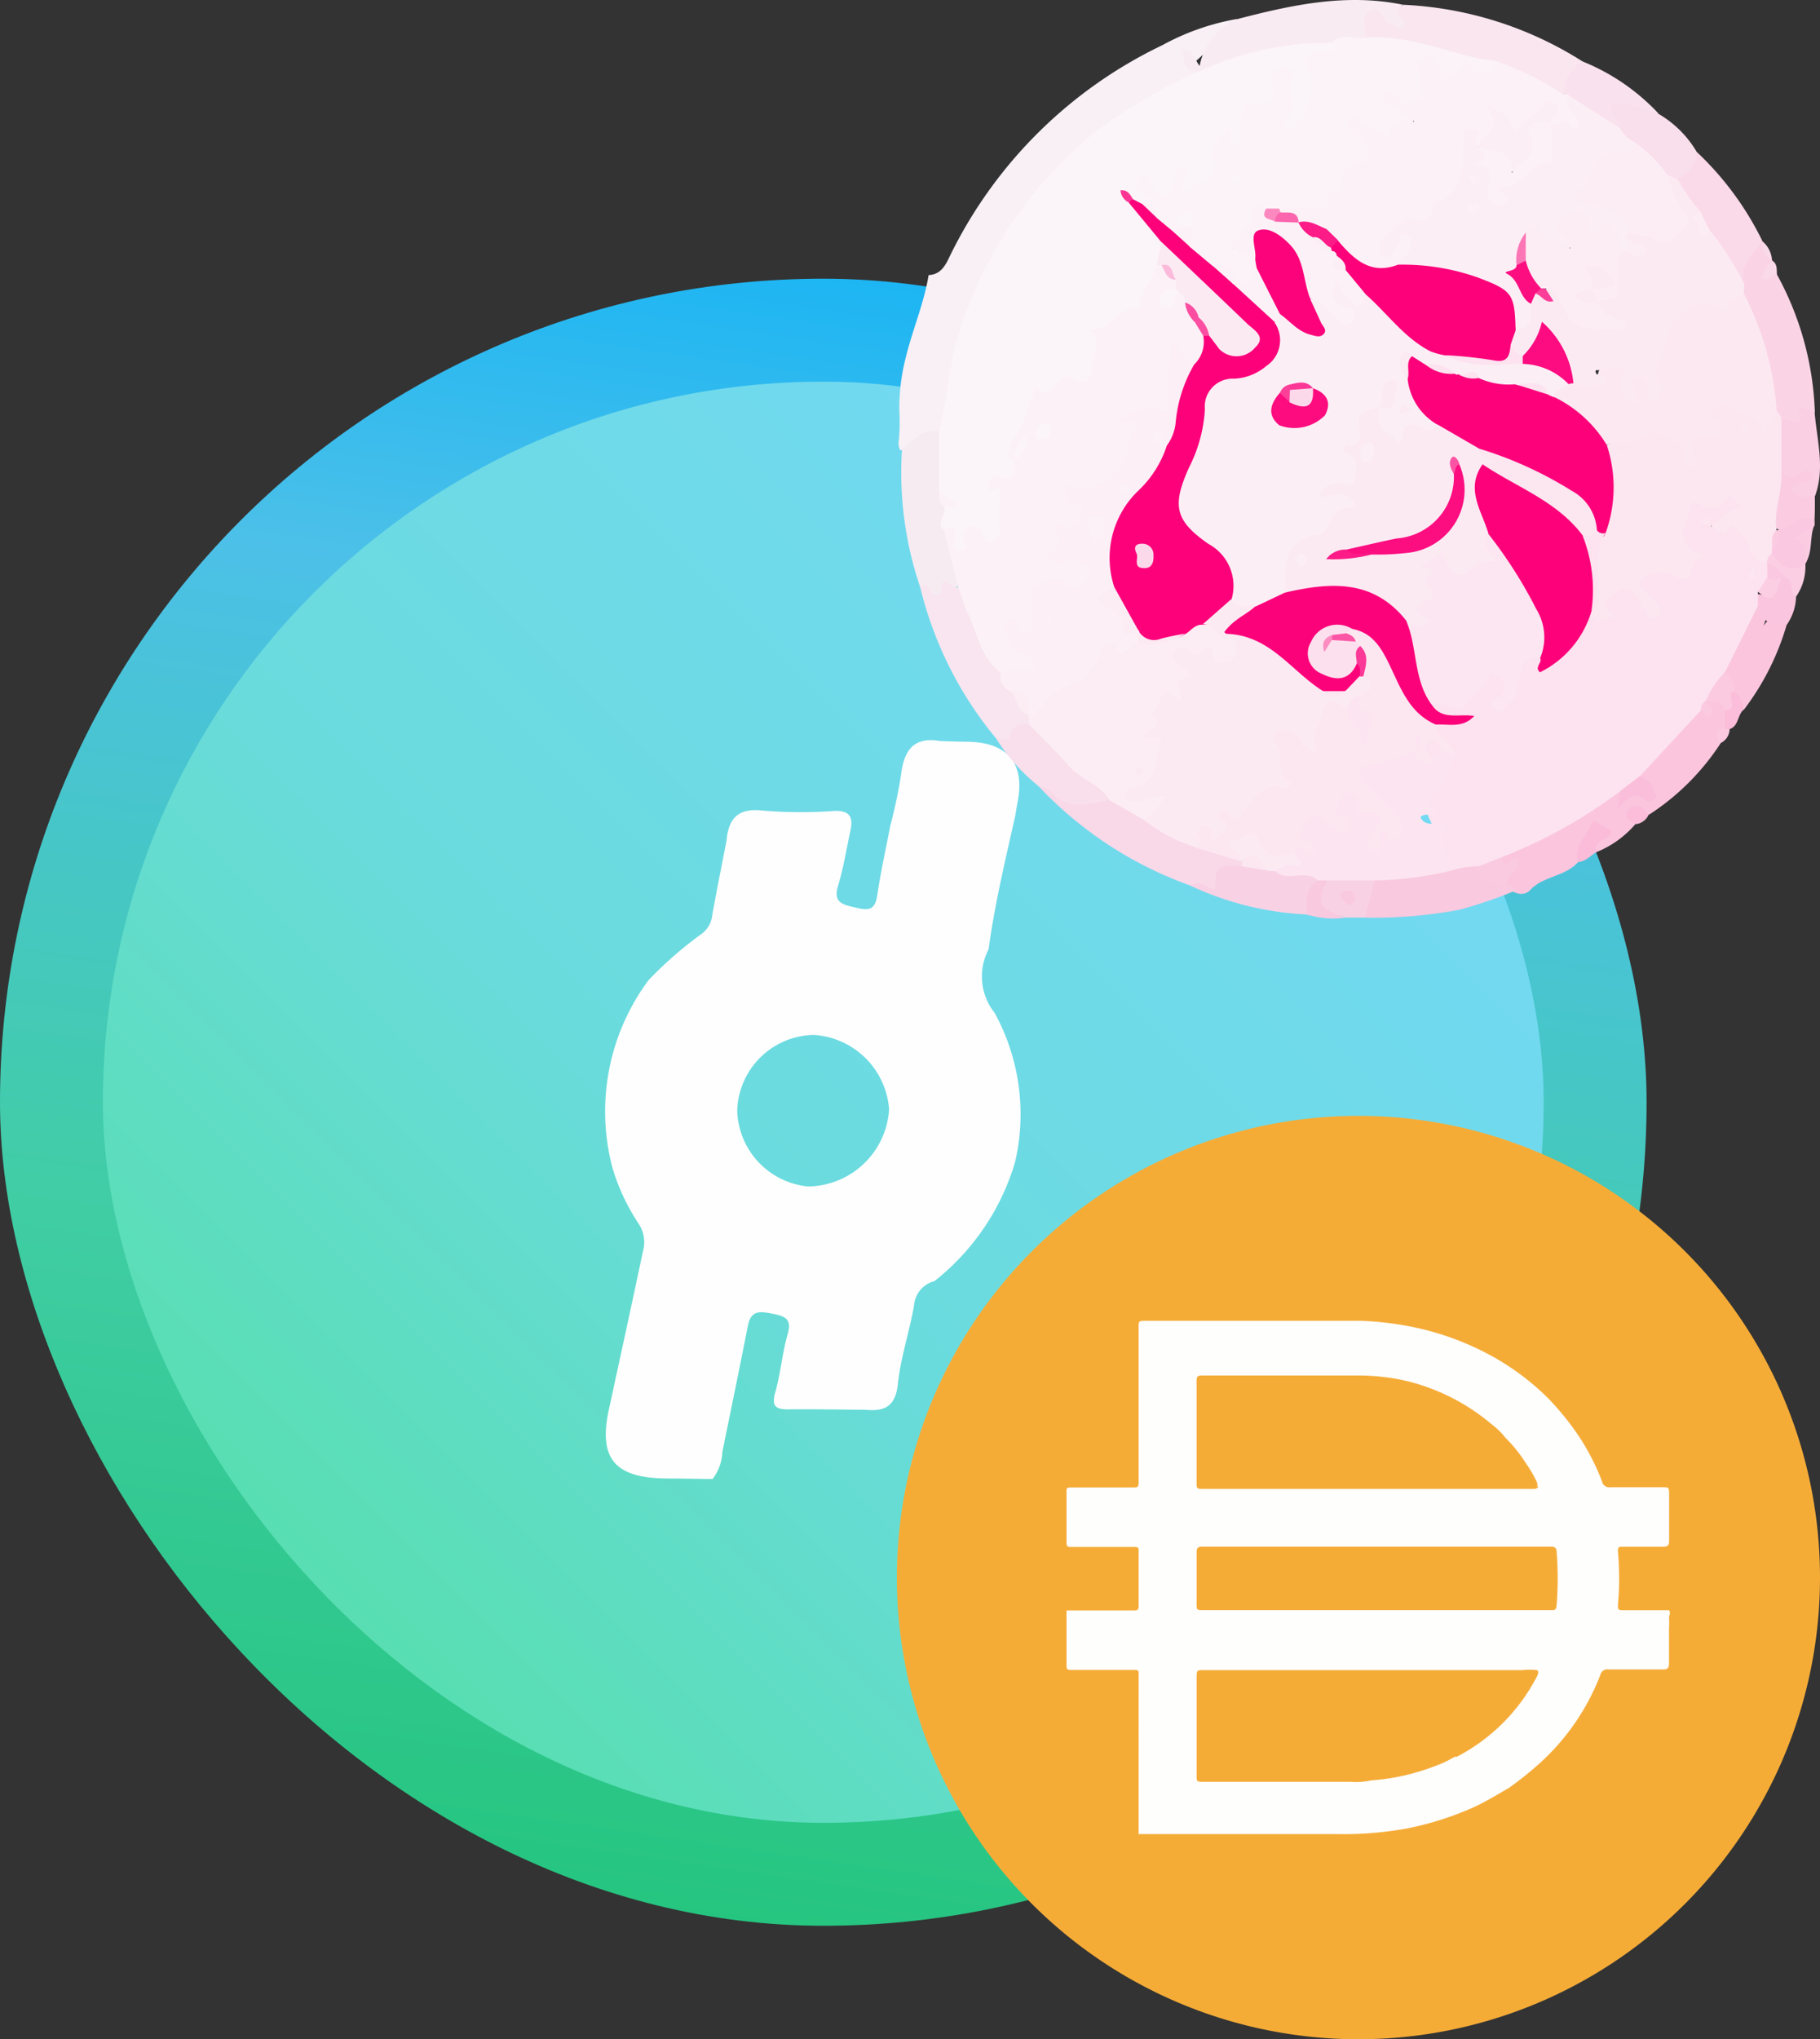 <svg xmlns="http://www.w3.org/2000/svg" xmlns:xlink="http://www.w3.org/1999/xlink" width="88.426" height="99.05" viewBox="0 0 88.426 99.05">
  <rect x="0" y="0" width="88.426" height="99.05" fill="#333333" stroke="none"/>
  <defs>
    <linearGradient id="linear-gradient" x1="0.603" y1="-0.118" x2="0.422" y2="1.122" gradientUnits="objectBoundingBox">
      <stop offset="0" stop-color="#00affa"/>
      <stop offset="0.271" stop-color="#4cc0e8"/>
      <stop offset="0.596" stop-color="#41cda5"/>
      <stop offset="1" stop-color="#1cc273"/>
    </linearGradient>
    <linearGradient id="linear-gradient-2" x1="1" x2="0" y2="1" gradientUnits="objectBoundingBox">
      <stop offset="0" stop-color="#78d8ff"/>
      <stop offset="0" stop-color="#77d8fd"/>
      <stop offset="0.552" stop-color="#6adbdd"/>
      <stop offset="1" stop-color="#4ee09a"/>
    </linearGradient>
  </defs>
  <g id="Group_153" data-name="Group 153" transform="translate(-6008 -1029.463)">
    <g id="Group_8" data-name="Group 8" transform="translate(4501 353.723)">
      <g id="Group_5" data-name="Group 5" transform="translate(1507 689.652)">
        <rect id="Rectangle_2" data-name="Rectangle 2" width="80" height="80" rx="40" transform="translate(0 -0.375)" fill="url(#linear-gradient)"/>
        <rect id="Rectangle_1" data-name="Rectangle 1" width="70" height="70" rx="35" transform="translate(5 4.625)" fill="url(#linear-gradient-2)"/>
        <path id="Path_27" data-name="Path 27" d="M278.225,336.432c-.479,2.151-1,4.294-1.293,6.482a2.842,2.842,0,0,0,.294,3.094,10.247,10.247,0,0,1,.983,7.273,11.5,11.5,0,0,1-3.912,5.756,1.315,1.315,0,0,0-.987,1.181c-.229,1.281-.652,2.535-.789,3.822-.114,1.068-.627,1.33-1.544,1.246-1.243-.01-2.486-.037-3.728-.022-.608.007-.891-.1-.685-.822.261-.92.337-1.893.6-2.813.2-.7-.04-.872-.676-1-.62-.122-1.1-.228-1.255.582-.4,2.041-.821,4.077-1.236,6.114a2.321,2.321,0,0,1-.479,1.324c-.72-.009-1.441-.024-2.161-.027-2.645-.006-3.435-.99-2.834-3.538.539-2.493,1.084-4.985,1.611-7.482a1.624,1.624,0,0,0-.219-1.373,10.177,10.177,0,0,1-1.263-2.71,10.7,10.7,0,0,1,1.755-9.1,18.917,18.917,0,0,1,2.5-2.193,1.314,1.314,0,0,0,.6-.979c.214-1.208.46-2.411.693-3.617.1-1.087.568-1.59,1.769-1.449a22.6,22.6,0,0,0,3.473.016c.743-.028.915.306.777.944-.193.9-.334,1.808-.6,2.683-.249.818.2.915.8,1.057s.984.207,1.1-.575c.167-1.139.421-2.266.638-3.4a24.218,24.218,0,0,0,.514-2.415c.135-1.181.567-1.921,1.909-1.688.439.012.878.03,1.317.035,1.987.024,2.831,1.066,2.428,3C278.29,336.042,278.26,336.238,278.225,336.432Zm-13.508,14.319a3.81,3.81,0,0,0,3.439,3.686,3.993,3.993,0,0,0,3.941-3.751,3.914,3.914,0,0,0-3.665-3.61A3.791,3.791,0,0,0,264.717,350.751Z" transform="translate(-228.899 -310.721)" fill="#fefefe"/>
      </g>
    </g>
    <g id="Group_152" data-name="Group 152" transform="translate(6051.658 1029.463)">
      <path id="Path_725" data-name="Path 725" d="M349.789,226.941c.671-.025.877-.613,1.094-1.049a22.075,22.075,0,0,1,10.262-10.117,11.741,11.741,0,0,1,3.639-1.275,18.587,18.587,0,0,1-2.189,2.2c-.126.11.34.169.4.389a8.316,8.316,0,0,1-2.588,1.582,19.791,19.791,0,0,0-9.612,14.842,2.045,2.045,0,0,1-.322.972c-.693.307-1.226.975-2.066.957a.788.788,0,0,1-.08-.334,9.48,9.48,0,0,0,.04-1.588,9.81,9.81,0,0,1,.307-2.554C349,229.609,349.566,228.321,349.789,226.941Z" transform="translate(-348.33 -213.58)" fill="#f8f0f5"/>
      <path id="Path_726" data-name="Path 726" d="M450.355,328.01a4.888,4.888,0,0,1-1.873,1.349c-.717-.5.291-.641.205-1.058-.791.239-.674,1.1-1.113,1.548-.613.705-1.665.671-2.309,1.337a.586.586,0,0,1-.613.187,1.128,1.128,0,0,1-.573-.337,4.982,4.982,0,0,0-.239-1.514c1.935-1.03,3.8-2.183,5.736-3.21.389.524.9-.159,1.3.233.08-.46-.307-.583-.383-.865.613-1.41,1.882-2.235,2.888-3.3.307.034.374-.169.389-.423a.726.726,0,0,1,.282-.144.717.717,0,0,1,.9.613,1.358,1.358,0,0,1-.086.825,3.747,3.747,0,0,0-.38.846,11.806,11.806,0,0,1-3.452,3.443C450.683,327.528,450.248,327.393,450.355,328.01Z" transform="translate(-414.558 -287.978)" fill="#fbc5de"/>
      <path id="Path_727" data-name="Path 727" d="M423.544,212.194a17.742,17.742,0,0,1,8.738,2.759,7.8,7.8,0,0,1-.99,1.689c-1.193-.307-2.146-1.2-3.372-1.377a61.688,61.688,0,0,0-6.052-1.275c-.408-.208-.417-.592-.4-.972a.8.8,0,0,1,.506-.8c.448-.175.589.147.77.438a.672.672,0,0,0,.307.273C422.391,212.166,423.36,212.423,423.544,212.194Z" transform="translate(-399.041 -211.963)" fill="#f9e6ef"/>
      <path id="Path_728" data-name="Path 728" d="M403.911,211.729c-.414.307-.4.291-.113.613.092.1.2.282.166.38-.089.254-.307.123-.457.052-.067-.028-.12-.123-.184-.126-.469-.025-.408-.944-.972-.653s-.193.892-.279,1.349c-.454.46-1.1.224-1.616.451a19.171,19.171,0,0,0-5.212,1.009,1.683,1.683,0,0,1-1.208.15c-.828.067-.7-.549-.886-1.018.613-.092.579.389.886.763a3.1,3.1,0,0,1,1.84-2.275C398.506,211.739,401.161,211.162,403.911,211.729Z" transform="translate(-379.409 -211.499)" fill="#f9ebf2"/>
      <path id="Path_729" data-name="Path 729" d="M483.261,251.38a14.909,14.909,0,0,1,1.84,6.678c-.533.245-.941.92-1.677.5a1.429,1.429,0,0,1-.346-.552,24.742,24.742,0,0,0-1.585-5.607,2.619,2.619,0,0,1-.1-.484,1.815,1.815,0,0,1,1.183-2.131h0a3.121,3.121,0,0,0,.46.92h0a.257.257,0,0,1,0,.307C482.54,251.494,483.1,251.295,483.261,251.38Z" transform="translate(-440.583 -238.044)" fill="#fad3e5"/>
      <path id="Path_730" data-name="Path 730" d="M475.695,239.876c-.5.613-1.094,1.165-.92,2.069-.727-.028-.644-.739-.938-1.128s-.546-.822-.812-1.226c-.212-.307-.307-.656-.54-.941a3.29,3.29,0,0,1-1.015-1.738,8.124,8.124,0,0,1,1.009-1.4A14.914,14.914,0,0,1,475.695,239.876Z" transform="translate(-433.716 -228.148)" fill="#fad9e8"/>
      <path id="Path_731" data-name="Path 731" d="M464.817,229.634c.058.705-.414,1.061-.92,1.389-.227.132-.4,0-.573-.12a15.554,15.554,0,0,0-1.717-1.551,2.248,2.248,0,0,1-.76-.889c-.092-.4-.72-.76-.258-1.193.389-.362.92-.205,1.4,0a5.354,5.354,0,0,1,.99.546A5.189,5.189,0,0,1,464.817,229.634Z" transform="translate(-426.055 -222.285)" fill="#f9deeb"/>
      <path id="Path_732" data-name="Path 732" d="M481.953,308.162a12.628,12.628,0,0,1-2.091,4.133,2.146,2.146,0,0,1-.613-.892c-.135-.349-.414-.635-.438-1.03a7.858,7.858,0,0,1,1.714-3.253c.595.291.595.291.307,1.082C481.183,307.653,481.566,307.819,481.953,308.162Z" transform="translate(-438.807 -277.804)" fill="#fbc5de"/>
      <path id="Path_733" data-name="Path 733" d="M458.351,223.776c-.776-.107-1.475-.662-2.333-.392-.037.451.57.613.491,1.085-1.147.1-1.7-.941-2.578-1.349a.814.814,0,0,1-.181-.261,1.8,1.8,0,0,1,.92-1.61A10.339,10.339,0,0,1,458.351,223.776Z" transform="translate(-421.429 -218.261)" fill="#f9e1ed"/>
      <path id="Path_734" data-name="Path 734" d="M487.463,276.641c.162-.307,1.2.579.828-.629-.08-.258.491.169.779.169.107,1.38.533,2.759,0,4.142a.647.647,0,0,1-.4.2c-.4.021-.825-.061-.957-.451-.15-.448.408-.432.6-.662-.561.251-.92.034-1.107-.521C487.153,278.122,486.929,277.34,487.463,276.641Z" transform="translate(-444.564 -256.176)" fill="#facfe3"/>
      <path id="Path_735" data-name="Path 735" d="M487.081,286.136a2.761,2.761,0,0,1,.307.141c.441.267.963-.751,1.208-.052.129.362-.828.245-1.095.717.307.411.77.328,1.2.346,0,.38,0,.763-.021,1.144-.668.12-1.254,1.027-2.023.215A3.2,3.2,0,0,1,487.081,286.136Z" transform="translate(-444.18 -263.141)" fill="#facbe1"/>
      <path id="Path_736" data-name="Path 736" d="M486.691,294.223c.647,0,1.079-.852,1.839-.463V294c-.73.475-.1,1.272-.438,1.84h0c-.782.739-.868.724-1.723-.307a.884.884,0,0,1-.034-.307c.074-.307.187-.582.279-.874Z" transform="translate(-444.023 -268.469)" fill="#fac8e0"/>
      <path id="Path_737" data-name="Path 737" d="M485.523,304.952c-.7.037-1.242-.159-1.4-.92a.518.518,0,0,1-.1-.613c.745.261.794-.5,1.162-.791a.7.7,0,0,1,.273-.138c.9.018.307.751.524,1.095A2.508,2.508,0,0,1,485.523,304.952Z" transform="translate(-442.377 -274.593)" fill="#fac5de"/>
      <path id="Path_738" data-name="Path 738" d="M455.916,343.487c-.208-.837.518-1.328.714-2.027l.9.481c.049.546-.938.38-.705,1.055C456.529,343.159,456.305,343.465,455.916,343.487Z" transform="translate(-422.905 -301.615)" fill="#fabcd9"/>
      <path id="Path_739" data-name="Path 739" d="M487.115,301.294c-.38-.2-.061-.754-.472-.935-.307-.153-.684-.208-.9-.524a.7.7,0,0,1-.141-.273c.018-.218.037-.429.349-.356.429.54.877,1.006,1.619.466A2.551,2.551,0,0,1,487.115,301.294Z" transform="translate(-443.515 -272.306)" fill="#fbcee3"/>
      <path id="Path_740" data-name="Path 740" d="M479.717,321a1.242,1.242,0,0,1,.457.9c-.307.261-.227.788-.678.941a.144.144,0,0,1-.236,0v-.92C479.717,321.766,478.969,321,479.717,321Z" transform="translate(-439.118 -287.428)" fill="#fbbdd9"/>
      <path id="Path_741" data-name="Path 741" d="M464.091,340.043c-.307-.181-.662-.4-.267-.748s.665,0,.92.27a.776.776,0,0,1-.653.478Z" transform="translate(-428.293 -300.011)" fill="#fbbdda"/>
      <path id="Path_742" data-name="Path 742" d="M490.544,296.6c0-.494.15-1.061-.644-1.19l1.082-.65C490.74,295.349,490.93,296.06,490.544,296.6Z" transform="translate(-446.496 -269.233)" fill="#facbe1"/>
      <path id="Path_743" data-name="Path 743" d="M485.907,253.461c-.233.08-.426.307-.717.193a1.38,1.38,0,0,1,.478-.874C485.932,252.933,485.889,253.2,485.907,253.461Z" transform="translate(-443.23 -240.124)" fill="#fad9e8"/>
      <path id="Path_744" data-name="Path 744" d="M478.376,327h.236a.77.77,0,0,1-.463.693C478.024,327.4,477.763,327.061,478.376,327Z" transform="translate(-438.235 -291.589)" fill="#fbcae1"/>
      <path id="Path_745" data-name="Path 745" d="M485.7,250.67a.81.81,0,0,1-.46-.92A1.284,1.284,0,0,1,485.7,250.67Z" transform="translate(-443.264 -238.023)" fill="#fad9e8"/>
      <path id="Path_746" data-name="Path 746" d="M366.63,219.4a15.091,15.091,0,0,1,6.438-1.38c.129-.11.307-.153.4-.025a.334.334,0,0,1-.187.543c-1.012.166-1.027.7-.883,1.591a2.827,2.827,0,0,1-.975,2.125.491.491,0,0,1-.708.129.417.417,0,0,1-.138-.613c.417-.641.159-1.328.138-2.039a1.969,1.969,0,0,1-1.5,1.689c-.42.12-.307.724-.334,1.134s-.285.852-.708.586c-.779-.484-.579.307-.549.438.258,1.187-.7,1.377-1.4,1.76-.242.132-.527.144-.644-.221,0-.031-.031-.19-.052-.1-.328,1.266-.92.506-1.61.04.359.307.484.491.46.745a.521.521,0,0,1-.42.2.88.88,0,0,1-.524-.193c-.064-.123.123-.064-.028-.049-.064,0-.052.077.034.107.555.583,1.285,1,1.533,1.84a4.052,4.052,0,0,1-.2,1.1c-.343,1.042-.371,2.235-1.769,2.658a1.5,1.5,0,0,0-1.226,1.72,2.575,2.575,0,0,1-.193,1c-.1.307-.307.638-.638.521-.843-.307-1.358.613-2.125.5-.156,1.055-1.1,1.84-1.067,2.949a1.484,1.484,0,0,1,.1.307c.021.193-.1.408-.067.552.156.576-.978-.025-.628.745.205.448-.025.978.037,1.472a1.349,1.349,0,0,1-.169.883c-.411.662-.748.212-1.211,0s-.23,1.021-.963.705c-.451-.193-.285-.883-.8-1.049-.374-.423-.147-.816.061-1.211.242-.116.279-.193.141-.282a1.171,1.171,0,0,1-.512-.717,4.1,4.1,0,0,1,.251-2.692c.374-1.465.441-2.983.874-4.455a20.343,20.343,0,0,1,6.628-10A25.976,25.976,0,0,1,366.63,219.4Z" transform="translate(-352.015 -215.946)" fill="#fbf4f8"/>
      <path id="Path_747" data-name="Path 747" d="M350.864,283.4c.163.383-.411.766,0,1.15a6.419,6.419,0,0,1,.84,2.612c-.638.386-1.245,1.2-1.99.147a17.31,17.31,0,0,1-.883-6.668c.515-.475.99-1.027,1.8-.92v2.989A1.042,1.042,0,0,1,350.864,283.4Z" transform="translate(-348.666 -258.794)" fill="#f7ebf2"/>
      <path id="Path_748" data-name="Path 748" d="M448.073,294.784v.684q-.8,1.61-1.6,3.222a1.95,1.95,0,0,1-.92,1.38h0c-.126.129-.046.362-.236.457l-2.986,3.219c-.147.441-.374.776-.92.7a24,24,0,0,1-5.755,3.216,2.168,2.168,0,0,1-1.144.681,3.241,3.241,0,0,1-1.306.107,3.186,3.186,0,0,1-.711-1.649c0-.113.046-.236-.018-.34-.678-1.079-.678-1.386-.025-2.4.248-.389.288-.871.537-1.263.058-.359-.251-.515-.411-.754-.212-.307-.466-.629-.046-.972.426-.172.886,0,1.278-.11-.582,0-1.263.212-1.659-.53.123-.448.466-.454.816-.371.809.19,1.168-.374,1.551-.9.2-.282.034-1.045.717-.693.54.276,1.021.736.579,1.469-.052.086-.1.11-.08.123.549-.2.267-.736.438-1.092.273-.567.368-1.327,1.309-1.052.135.156.218.42.512.172a5.185,5.185,0,0,0,1.318-1.564c.166-.307.175-.776.668-.834.159.037.487.233.454.086-.205-.843.331-1.15.92-1.285.717-.159,1.058.454,1.407.954a.888.888,0,0,0,.147.2,1.34,1.34,0,0,0-.273-.515c-.184-.288-.757-.414-.466-.9a1.288,1.288,0,0,1,1.174-.586c.27,0,.549.147.791.083.494-.132.993-.389.466-.978-.7-.779-.2-1.508,0-2.244a5.024,5.024,0,0,1,2.606-.276c.334.307.362.613-.092.782s-.745.543-1.2.613c-.064,0-.107-.021-.113-.1-.043.071,0,.1.089.1,1.107-.34,1.533-.162,2.115.92.156.307.212.65.5.868h0a.644.644,0,0,1,.159.613A1.1,1.1,0,0,1,448.073,294.784Z" transform="translate(-406.322 -266.038)" fill="#fce3ef"/>
      <path id="Path_749" data-name="Path 749" d="M426.094,348.94a4.381,4.381,0,0,1,1.38-.227c.337.494,1.055.414,1.38.92a.478.478,0,0,1,.463.236,22.234,22.234,0,0,1-2.759.95,22.7,22.7,0,0,1-4.6.389,1.62,1.62,0,0,1,.613-1.99C423.736,349.069,424.883,348.588,426.094,348.94Z" transform="translate(-399.292 -306.634)" fill="#f9c9df"/>
      <path id="Path_750" data-name="Path 750" d="M441.63,348.637c-.509-.233-1.377.071-1.38-.92l1.15-.457c.117.84.613-.368.8.205C442.277,347.941,441.55,348.1,441.63,348.637Z" transform="translate(-412.068 -305.637)" fill="#f9cae0"/>
      <path id="Path_751" data-name="Path 751" d="M462.334,335.189l.92-.7c.307.132.589.279.674.665.024.12.215.23.1.374s-.337.267-.491.123c-.573-.537-.92-.034-1.386.463C462.239,335.667,462.288,335.428,462.334,335.189Z" transform="translate(-427.254 -296.782)" fill="#fabeda"/>
      <path id="Path_752" data-name="Path 752" d="M476.25,319.38a4.867,4.867,0,0,1,.92-1.38c.245.258.555.487.46.92-.463.153.325.92-.46.92C477.093,319.226,476.609,319.426,476.25,319.38Z" transform="translate(-437.031 -285.348)" fill="#fbcae1"/>
      <path id="Path_753" data-name="Path 753" d="M475.477,322.967a.493.493,0,0,1,.236-.457c0,.27.552.408.245.714C475.741,323.436,475.676,322.991,475.477,322.967Z" transform="translate(-436.494 -288.475)" fill="#fbcae1"/>
      <path id="Path_754" data-name="Path 754" d="M386.578,225.465c-.04-.064-.083-.129-.116-.2-.175-.346-1.11-.4-.564-.96.491-.509.613.273.868.53.457.491.684.34.819-.233.046-.184.113-.365.147-.552.043-.264.19-.478.448-.359.307.147.1.377-.034.558s-.208.307-.015.745c.408-.73,1.944-.307,1.331-1.892-.11-.282.448-.819.687-1.226.564.055-.162.92.509.754.549-.129,0-.705.147-.834.389-.307-.261-1.533.975-1.153.089.025.984-.2.678-.92-.282-.653.178-.9.647-.886.589.021.267.469.2.779-.138.641.527,1.429-.346,1.947a.4.4,0,0,0,.092.276.359.359,0,0,0,.307.025,2.9,2.9,0,0,0,.88-2.713c-.408-.742-.224-1.055.613-1.079.221,0,.812.215.466-.448.484-.441,1.076-.141,1.61-.23,1.895-.123,3.639.573,5.436,1,.328.077.668.1,1,.153a.586.586,0,0,1-.632.742c-.92-.264-2.039.592-2.732-.567-.432.613.359,1.38-.346,1.861a.984.984,0,0,1-1.26-.04c.11.264.414.221.613.343.386.239.438.509.034.788-.092.064-.264.074-.307.153-.733,1.754-1.441.1-2.122.113a1.237,1.237,0,0,1,.635,1.453c-.208.576-.757.368-1.248.4.641.92-.693,1.226-.613,2.008-.816.558-1.7-.08-2.539.166-.215,0-.429-.018-.641-.034-.785.307-.92,1.2-1.711,1.714a1.141,1.141,0,0,1,1.279.561,1.181,1.181,0,0,1,.08.5.977.977,0,0,1-1.18.809.631.631,0,0,1-.276-.178c0-.589-.35-.751-.868-.714a2.67,2.67,0,0,1-1.251-1,2.347,2.347,0,0,1-.018-1.042.34.34,0,0,0-.055-.184c-.1.07-.1.2-.144.307a.469.469,0,0,1-.368.242,1.484,1.484,0,0,1-1.052-.714.822.822,0,0,1-.064-.776Z" transform="translate(-374.262 -215.577)" fill="#fbf3f7"/>
      <path id="Path_755" data-name="Path 755" d="M416,227.635c-.307-.334-.42-.644.132-.843.1-.037.307-.058.307-.1.052-.816.273-1.441,1.291-1.279-.067-.374.138-.806-.285-1.11a3.466,3.466,0,0,1-.632-.656.27.27,0,0,1,.08-.4.838.838,0,0,1,.307-.052c.1.92,1.588.233,1.533,1.435-.055-.858.254-1.288,1.269-1.2-.613-.613-1.407-.678-1.591-1.4.432-.282.613.046.822.307.307.4.613.1.92.018.536-.132.089-.377.067-.579a4.115,4.115,0,0,0-.049-1.11c-.1-.258.166-.4.392-.469s.346.077.435.258c.307.613.613,1.113,1.257.307.083-.1.469-.132.515-.061.586.874.889.147,1.26-.2a14.76,14.76,0,0,1,3.219,1.607h.23a2.571,2.571,0,0,0,.533.846.65.65,0,0,1,.077.822c-.2.307-.451.172-.69.074-.307-.12-.7.021-.877-.38-.123-.1.153-.546-.288-.368a2.2,2.2,0,0,0-.533.414c-.828.724-.831.72-1.484-.23a1.9,1.9,0,0,1-1.134,1.383c-.129.288-.389-.595-.374,0,.04,1.6-.889,2.652-1.916,3.664a.92.92,0,0,1-.763.175,1.232,1.232,0,0,0-1.321.92c.42-.129.38-1.14,1.058-.613.573.46.251.954-.129,1.383a1.441,1.441,0,0,1-.454.346c-1.4.714-2.207-.245-3.051-1.094a2.069,2.069,0,0,1-.536-.812C415.387,228.168,416.123,228.067,416,227.635Z" transform="translate(-394.946 -217.517)" fill="#fcf1f6"/>
      <path id="Path_756" data-name="Path 756" d="M463.833,280.991c.536-.245.846-.862,1.533-.92-.337-.193-.613-.852-.966-.089-.181.377-.5.022-.705.15-.307.2-.635-.638-.763-.107-.162.656-.831,1.386-.034,2.094.172.153.8.368.411.487-.537.166-.208,1.5-1.278.819a1.226,1.226,0,0,0-1.692.445,1.569,1.569,0,0,1,.159.159c.343.441,1.291.9.785,1.37-.552.509-.73-.555-1.009-.9-.564-.69-.9-.392-1.352.037-.273.264-.291.245.282.92-.494-.034-1.039.675-1.156-.374a1.359,1.359,0,0,0-.021-.156,14.7,14.7,0,0,0,0-2.624c-.113-.506.454-.69.445-1.125a8.8,8.8,0,0,0,.153-3.986c1.662-1,3.584-1.37,4.228.267-.34-1.11.7-.92,1.2-1.26.018-.359-.613-.595-.184-1a.947.947,0,0,1,1.251-.1c.23.132.58.147.7.359.435.763.819.218,1.226,0a.478.478,0,0,1,.23.46v2.529c.052.92-.38,1.821-.233,2.759h0c-.159.285,0,.647-.227.92v.227a.509.509,0,0,0-.233.463c-.941.024-.8-.993-1.291-1.438-.389-.35-.337-.567-.733-.061-.141.184-.533-.1-.73-.34Z" transform="translate(-424.384 -255.468)" fill="#fce6f0"/>
      <path id="Path_757" data-name="Path 757" d="M462.786,263.721l-.684,1.156c-.187-1.07-1.162-1.067-1.815-1.481-.1-.067-.451.089-.573.239-.23.279.037.383.267.438.426.107.123.334.086.506-.052.23-.1.411-.448.346-.659-.123-1.076.043-.788.855.089.245.1.613-.254.638-.466.034-.215-.322-.236-.558-.058-.613-1.493-1.441-1.941-1.009-.613.583-1.294.187-1.873.478-.9-.763-1.815-1.515-2.661-2.345-.064-.546.359-.644.727-.794a1.327,1.327,0,0,1,.331-.046c.291,0,.558.307.862.1.11-.08.193.279.236,0,.135-.794.276-.92.938-.9,1.018.046.4.757.5,1.18a.921.921,0,0,0,.11.236c.071-.362-.018-.855.466-.88s.632.429.877.77c-.6-1.033.227-1.864.325-2.784.138-1.245.969-1.561,1.889-1.637.693-.061,1.374-.153,2.057-.264A14.6,14.6,0,0,1,462.786,263.721Z" transform="translate(-420.118 -243.716)" fill="#fce8f1"/>
      <path id="Path_758" data-name="Path 758" d="M456.329,245.005c-.2.365-1.156.092-.579,1.125a1.72,1.72,0,0,0-2.946.524c-.2.561-.359,1.137-.576,1.677-.159.4-.273.632,0,1a.533.533,0,0,1-.307.892c-.681.08,0-.438-.163-.561-.23-.172-.242-.674-.613-.543-.273.1-.233.429-.1.7.077.159.227.334,0,.533-.849-.34-.819-.981-.487-1.732l-1.42.117c-.07.408.647.086.438.586-.144.35-.484.135-.533.175-.417.343-.674-.156-1.006-.132a11.428,11.428,0,0,0-1.453-2.569c.028-.144-.215.083-.074.018.071.739-.389,1.073-.993,1.3a.708.708,0,0,1-.613-.518.742.742,0,0,1,.187-.77c.672-.254.573-.88.672-1.41a.662.662,0,0,1,.328-.5c.227-.083.586.187.681-.258a.537.537,0,0,1,.757.307,1.967,1.967,0,0,0,2.493,1.441.977.977,0,0,1-.849-.862c.034-.521.816-.42.806-.975.1-.573-.251-1.266.448-1.677a.8.8,0,0,1,.291-.07c.028-.086.273.187.156-.092-.031-.074-.178-.11-.258-.184-.2-.279-.159-.5.159-.653a2.759,2.759,0,0,1,.92.074c.429.049.846.307,1.248-.193s.064-.837-.1-1.242-.484-.806-.159-1.278l.46.23a8.1,8.1,0,0,0,1.15,1.61c-.015.389.04.745.46.92a15.377,15.377,0,0,1,1.61,2.532Z" transform="translate(-415.268 -230.749)" fill="#fceaf3"/>
      <path id="Path_759" data-name="Path 759" d="M475.092,246.167c-.687.448-.429-.414-.73-.567s.064-.307.27-.35Z" transform="translate(-435.643 -234.902)" fill="#fcedf4"/>
      <path id="Path_760" data-name="Path 760" d="M436.672,233.2q-.353.23,0,.46c.12.251-.049.359-.23.46-.371.12-.454-.193-.576-.408s-.251-.491-.613-.307c-.53.285-.779.049-.871-.478-.049-.267-.193-.423-.484-.307-.239.086-.38.236-.285.521s.638.613.1.819a1.2,1.2,0,0,1-1.423-.469c-.159-.224-.193-.53-.469-.113a4.269,4.269,0,0,0-.494,1.456.356.356,0,0,0-.031.613c.386.331.264.874.549,1.226-.055.533.172,1.226-.73,1.278-.512-2.388-2.529-2.453-4.351-2.821-.466-.1-1,.08-1.367-.371.147-.175.288-.356.441-.527.267-.307.38-.678,0-.874-.564-.288-.23.38-.441.512s-.307.564-.656.589a.331.331,0,0,1-.221-.208.773.773,0,0,1,.307-.9c.481-.334.831-.92,1.557-.73.42.107.65-.031.662-.5a.481.481,0,0,1,.218-.374c1.395-.491,1.2-1.674,1.315-2.759.021-.2-.123-.806.383-.794.641.015-.12.714.35.871l.156.04a4.853,4.853,0,0,1,.678,2.453c0-.276-.11-.687.212-.714.831-.071,1.07-.963,1.867-1.165.705-.178.245-1.076.435-1.625l.1-.126c.337.205.862-.435,1.107.251.037.1.2.058.264-.055a.35.35,0,0,0,0-.417c-.245-.346-.751-.6-.466-1.159l2.529,1.61a1.45,1.45,0,0,0,.705.678c.077.579-.291.72-.751.745a1.33,1.33,0,0,0-1.064.757c-.674,1.036-.668,1.006.472,1.5C436.142,232.074,436.936,232.227,436.672,233.2Z" transform="translate(-401.132 -221.929)" fill="#fceef5"/>
      <path id="Path_761" data-name="Path 761" d="M458.2,238.4c-.267-1.144-1.282-1.159-2.131-1.358-.509-.12-.76-.218-.307-.674.573-.576.613-1.634,1.533-1.84.429-.1.95.153,1.141-.484a6.633,6.633,0,0,1,1.61,1.61,3.811,3.811,0,0,0,.579,1.444c.236.328.573.84.221,1.113s-.714.975-1.459.5C459.066,238.495,458.567,238.627,458.2,238.4Z" transform="translate(-422.662 -227.129)" fill="#fcedf4"/>
      <path id="Path_762" data-name="Path 762" d="M486.751,296.42c.031-.307-.11-.678.227-.92a.65.65,0,0,1-.227.92Z" transform="translate(-444.31 -269.746)" fill="#facbe1"/>
      <path id="Path_763" data-name="Path 763" d="M484.51,303.6c.153-.23.307-.463.454-.693a1.554,1.554,0,0,1,.693,0C485.3,304.043,485.154,304.138,484.51,303.6Z" transform="translate(-442.759 -274.858)" fill="#fbcee3"/>
      <path id="Path_764" data-name="Path 764" d="M486.683,301.44a.613.613,0,0,1-.693,0v-.69c.441.049.613.441.92.69Z" transform="translate(-443.785 -273.387)" fill="#fac8e0"/>
      <path id="Path_765" data-name="Path 765" d="M351.75,303.951c.208-.083.392-.19.484.165.077.307.359.126.555.147-.138-1.137.555-.15.8-.307.463.163.518.613.659.981a13.225,13.225,0,0,0,1.484,3.011,4.494,4.494,0,0,0,.53.92,12.144,12.144,0,0,1,.862,1.257.742.742,0,0,1,.052.307.614.614,0,0,1-.138.279c-.567.1-.717,1.337-1.6.592A18.224,18.224,0,0,1,351.75,303.951Z" transform="translate(-350.702 -275.438)" fill="#f8e5ef"/>
      <path id="Path_766" data-name="Path 766" d="M377.828,340.561a18.8,18.8,0,0,1-7.358-4.829.445.445,0,0,1,.613,0c.831.776,1.839.589,2.811.533a6.988,6.988,0,0,1,1.741.9,18.007,18.007,0,0,0,2.542,1.352,7.036,7.036,0,0,1,2.125.809.435.435,0,0,1,.1.307c-.383.362-.938.408-1.211,1.049C378.959,341.248,378.322,340.445,377.828,340.561Z" transform="translate(-363.682 -297.559)" fill="#f9d8e8"/>
      <path id="Path_767" data-name="Path 767" d="M369.289,329.844c-1.006.227-2.017.543-2.864-.423-.129-.15-.392-.178-.595-.264a9.374,9.374,0,0,1-2.051-2.306c.239-.055.586.322.711-.2.11-.466.5-.494.889-.484.328-.132.494.11.668.307a17.015,17.015,0,0,0,2.787,2.545C369.112,329.2,369.421,329.415,369.289,329.844Z" transform="translate(-359.043 -290.984)" fill="#f8dfeb"/>
      <path id="Path_768" data-name="Path 768" d="M394.47,349.245a.782.782,0,0,1,.837.055c.175.089.448.307.417-.156-.077-1.073.711-.776,1.285-.822.454-.392.92-.055,1.383-.04a2.805,2.805,0,0,1,.353.083c.641.285,1.462-.156,2.011.494.218.641-.874,1.061-.307,1.766a.27.27,0,0,1-.307.034A15,15,0,0,1,394.47,349.245Z" transform="translate(-380.324 -306.242)" fill="#f9d1e4"/>
      <path id="Path_769" data-name="Path 769" d="M417.29,350.224l-.46,1.8h-.92a1.971,1.971,0,0,0-.215-.074c-.386-.138-.978.307-1.171-.322a1.209,1.209,0,0,1,.647-1.622A2.513,2.513,0,0,1,417.29,350.224Z" transform="translate(-394.168 -307.454)" fill="#f9d1e4"/>
      <path id="Path_770" data-name="Path 770" d="M413.991,350.773c-.573,1.07-.408,1.395.92,1.8a4.349,4.349,0,0,1-1.913-.156c0-.613-.1-1.245.54-1.643a.307.307,0,0,1,.454,0Z" transform="translate(-393.167 -308.004)" fill="#f9c9df"/>
      <path id="Path_771" data-name="Path 771" d="M358.259,273.085c-.984-.705-1.122-1.889-1.6-2.876-.193-.4-.307-.84-.466-1.263l-.69-2.759c.687-.307.567.1.491.533-.04.23.052.5.349.457s.178-.276.132-.463a.527.527,0,0,1,.4-.705c.273-.077.411.1.484.35s.181.469.46.4a.589.589,0,0,0,.4-.613,6.973,6.973,0,0,1,.034-1.787c.018-.092.034-.267-.138-.239s-.438.34-.435-.11c0-.208.273-.5.46-.429.978.374.708-.4.812-.834a1.137,1.137,0,0,0,.2-.356,1.939,1.939,0,0,1-.2.356c-.334-.018-.307-.193-.264-.463.1-.552.509-.92.7-1.423s.386-1.061.576-1.594c.727.582.944-.239,1.37-.494.061-.037.169-.086.205-.058.8.579,1.15.23,1.19-.613.028-.552.564-1.171-.242-1.711,1.15.325,1.462-1.3,2.563-.92-.162-.88.662-1.4.8-2.168a.264.264,0,0,1,.282-.064,2.625,2.625,0,0,1,.748.8.515.515,0,0,1-.068.457c-.15.092-.365.1-.454.35a.767.767,0,0,1,.675-.307.613.613,0,0,1,.42.451,2.785,2.785,0,0,0,.435,1,2.938,2.938,0,0,1,.445.88,1.376,1.376,0,0,1-.527,1.37c-.5.153-.779-.169-1.131-.613a15.426,15.426,0,0,1,0,2.382c.052.46-.27.613-.659.582a2.679,2.679,0,0,0-1.4.153c.184.071.613-.107.558.46a3.445,3.445,0,0,1-3.121,3.256c.1.113-.1,0-.052.037.831.592.613,1.377-.074,1.588s-.331.613-.515.858c-.365.506.015.264.251.322.533.132,1.352.11,1.122,1.009a.991.991,0,0,1-1.459.788c-1.012-.346-1.257-.092-1.226,1.018.018.42.113.886-.27,1.177s-.714.086-1.036-.414a1.625,1.625,0,0,0,.865,1.19c.307.221.668.484.491.92s-.595.261-.92.307S358.538,273.392,358.259,273.085Z" transform="translate(-353.302 -240.433)" fill="#fcf1f7"/>
      <path id="Path_772" data-name="Path 772" d="M385.175,251a1.525,1.525,0,0,0,.441-1.374.463.463,0,0,1,.291-.116c.441.08.613.579,1.036.678a.736.736,0,0,0,.828-.227c.193-.282-.037-.5-.224-.69a18.714,18.714,0,0,0-2.051-1.987,7.466,7.466,0,0,1-1.919-2.229L382,243.146c-.074-.2,0-.251.187-.178l.445.23a1.588,1.588,0,0,1,.72.684l.858.714c.423.04.576.371.742.687l1.1.92a1.708,1.708,0,0,1,.987.877h0a6.239,6.239,0,0,1,2.3,1.879,1.887,1.887,0,0,1-.96,2.578,6.243,6.243,0,0,1-1.294.457,1.321,1.321,0,0,0-1.11,1.288,7.322,7.322,0,0,1-.76,2.741c-.714,1.64-.549,2.376.877,3.477a2.52,2.52,0,0,1,1.125,2.873c-.307.69-.947,1.006-1.5,1.423a4.045,4.045,0,0,1-1.091.561c-.791.068-1.652.641-2.312-.307a19.207,19.207,0,0,1-1.226-2.263,3.912,3.912,0,0,1,.7-4.243,11.838,11.838,0,0,0,1.732-2.526,2.783,2.783,0,0,1,.135-.307,9.851,9.851,0,0,0,.641-2.361A1.533,1.533,0,0,1,385.175,251Z" transform="translate(-370.811 -233.298)" fill="#fc017a"/>
      <path id="Path_773" data-name="Path 773" d="M389.466,249.84c1.383,1.312,2.759,2.618,4.139,3.946.306.307.993.635.411,1.177a1.178,1.178,0,0,1-1.744.077q-.539-.722-1.095-1.432c-.162-.307-.38-.549-.558-.831a.441.441,0,0,0-.233-.435c-.064-.089-.215-.092-.23-.23v-.441c-.307-.15-.337-.613-.7-.708h-.224Z" transform="translate(-376.69 -238.085)" fill="#fceaf3"/>
      <path id="Path_774" data-name="Path 774" d="M354.98,290.19c-.27-.166-.224-.438-.23-.69l.935.579C355.471,290.288,355.21,290.144,354.98,290.19Z" transform="translate(-352.782 -265.586)" fill="#fcf1f7"/>
      <path id="Path_775" data-name="Path 775" d="M384.095,242.057l-.187.178a.7.7,0,0,1-.408-.592C383.843,241.609,383.96,241.845,384.095,242.057Z" transform="translate(-372.717 -232.399)" fill="#fb3494"/>
      <path id="Path_776" data-name="Path 776" d="M387.61,244.454l-.72-.684h.494C387.46,244,387.537,244.227,387.61,244.454Z" transform="translate(-375.068 -233.876)" fill="#fcf1f6"/>
      <path id="Path_777" data-name="Path 777" d="M397.47,322.053l-2.3-.69c-.021-.411-.163-.858.328-1.116.374-.193.564.046.846.524-.141-.724-.549-1.42.595-1.285.647.077.816-.883,1.416-1.024.975-.23.77-.92.653-1.554-.086-.472-.484-1.027.129-1.327s1.091.092,1.478.57c.061.077.092.205.205.184a2.768,2.768,0,0,1,.435-1.723c.267-.671.92-.751,1.42-.021.19.426.77.659.644,1.226a.829.829,0,0,0-.178-1.036.613.613,0,0,1-.064-.828c.4-.221.613-.484.208-.9-.135-.374-.064-.785-.221-1.156a2.875,2.875,0,0,0-.307-.494c-.123-.159-.288-.291-.307-.515a.488.488,0,0,1,.359-.307c.92-.074,1.38.573,1.748,1.226a14.518,14.518,0,0,0,2.318,3.581c-.021.721.975.852.92,1.594-.34.15-.533-.129-.776-.258-.445-.067-.147.288-.236.423-.475.638-.742.362-.938-.212,0-.107.153-.15.132-.273a.205.205,0,0,1-.113.178,3.517,3.517,0,0,1-1.349.613c-.273.083-.714.021-.754.38a.828.828,0,0,0,.684.816c.613.144.92.42.92,1.076s.193,1.318-.8,1.416c-.331.034-.181,1.033-.874.54-.573-.408-.181-.883-.018-1.331,0-.024-1.094-1.159-1.116-1.147-.227.156-.307.325-.037.515.343.236.454.527.156.858s-.613.172-.92,0a5.283,5.283,0,0,0-.5-.27.343.343,0,0,0-.42.052c-.123.129-.077.254,0,.408.478,1.1.475,1.1-.846,1.052a1.2,1.2,0,0,1-1.766-.4c-.2-.291-.4-.4-.748-.2-.472.285.239.438.052.674Z" transform="translate(-380.786 -280.204)" fill="#fce7f1"/>
      <path id="Path_778" data-name="Path 778" d="M435.091,302.138c-1.079-.061-.877.941-1.153,1.5-.064.132.055.451-.221.592s-.491.794-.889.362.245-.448.408-.674c.491-.69-.389-.8-.613-1.242.043.822-.595,1.125-1.009,1.625-.613.751-1.2-.159-1.754.129-.555.123-.647-.34-.733-.668a12.854,12.854,0,0,1-.629-3.241,9.3,9.3,0,0,0,.484-.871,1.479,1.479,0,0,0,.331-1.466c-.383-.791.178-.966.656-1.226.693-.4.69.331.966.613.132.132.208.322.4.392.555-.4,1.064-.812,1-1.61,0-.132.193-.215.353-.233a10.117,10.117,0,0,1,2.836,4.559C435.665,301.179,435.763,301.8,435.091,302.138Z" transform="translate(-403.92 -270.176)" fill="#fce6f1"/>
      <path id="Path_779" data-name="Path 779" d="M414.891,330.216a.5.5,0,0,0,.466.53c.2.028.205-.156.224-.307a.828.828,0,0,1,.46-.46l.69.46c-.481.583-.408,1.511-1.2,1.907a.307.307,0,0,0-.064.291c.889.831-.408.408-.4.745.279.5.837.129,1.294.392-.865.782.423,1.4.141,2.18a17.1,17.1,0,0,1-3.679.466h-2.759c-.6-.579-1.475.11-2.073-.46.156-.46.788-.442.92-.92.187-.276.38-.159.57,0s.362.141.466-.074-.08-.331-.273-.38a.486.486,0,0,1-.288-.852c.205-.218.57-.748,1.027-.153a1.983,1.983,0,0,0,.668.4.307.307,0,0,0,.472-.159c.1-.2.015-.466-.172-.454-.834.052-.307-.4-.307-.681,0-.343.181-.524.478-.5s.613.163.438.613c-.064.162-.031.349.159.328,1.818-.212.681.809.466,1.254-.261.537.184.5.285.742.481-.34-.037-.8.248-1.079.408-.221.245.65.681.307a.6.6,0,0,0,.261-.788,5.989,5.989,0,0,0-.871-1.1,7.53,7.53,0,0,1-.966-.963c-.245-.307-.071-.724.239-.7C413.38,330.841,414.057,330.216,414.891,330.216Z" transform="translate(-389.699 -293.655)" fill="#fce5f0"/>
      <path id="Path_780" data-name="Path 780" d="M442.214,294.3a2.619,2.619,0,0,0-.193-2.391,22,22,0,0,0-2.306-3.621c-1.088-1.131-1.248-2.49-.414-3.474,2.048.776,4.044,1.625,5.249,3.624a6.224,6.224,0,0,1,.169,3.556v-.018a4.826,4.826,0,0,1-2.511,3.011C441.907,294.747,442.337,294.52,442.214,294.3Z" transform="translate(-411.043 -262.334)" fill="#fc017a"/>
      <path id="Path_781" data-name="Path 781" d="M408.6,305.375c.573,1.327.34,2.9,1.263,4.117.5.745,1.294.4,2.048.524-.561.613-1.245.38-1.861.42-1.291-.549-1.711-1.778-2.257-2.906-.389-.806-.819-1.561-1.806-1.741A1.9,1.9,0,0,0,404.9,306c-.586.2-.892.613-.628,1.242s.779.665,1.346.451c.212-.08.368-.273.613-.325.414.126.224.478.276.739,0,.521-.356.754-.788.92a4.041,4.041,0,0,1-1.088,0,3.967,3.967,0,0,1-1.634-1.018,5.794,5.794,0,0,0-2.581-1.61c-.9-.288-.944-.613-.215-1.2a6.215,6.215,0,0,1,1.058-.678c.527-.242,1.039-.524,1.576-.76a6.359,6.359,0,0,1,3.719-.117A2.466,2.466,0,0,1,408.6,305.375Z" transform="translate(-383.943 -275.24)" fill="#fc027a"/>
      <path id="Path_782" data-name="Path 782" d="M475.842,293.9l-.512-.1c.043-.083.067-.221.135-.245C475.793,293.43,475.8,293.691,475.842,293.9Z" transform="translate(-436.393 -268.375)" fill="#fce6f0"/>
      <path id="Path_783" data-name="Path 783" d="M483.306,301.52a1.2,1.2,0,0,1,.123.334.246.246,0,0,1-.135.166c-.163.071-.205-.061-.19-.175S483.2,301.667,483.306,301.52Z" transform="translate(-441.782 -273.921)" fill="#fce6f0"/>
      <path id="Path_784" data-name="Path 784" d="M402.363,246.811a1.455,1.455,0,0,0-.362-.264c-.944-.307-.92-.285-.307-1.113.227-.307.613-.484.586-1.012-.021-.368.374-.224.613-.126a.662.662,0,0,0,.543.374c.307.052.6.04.886.113a1.086,1.086,0,0,1,.279.126,6.507,6.507,0,0,1,.665.613,2.668,2.668,0,0,0,.92.684.635.635,0,0,1,.258.34.733.733,0,0,0,.448.653,2.49,2.49,0,0,1,.938,1.269c.028.386-.11.647-.527.7a3.044,3.044,0,0,1-1.045-.843c.12.537.739.595,1.091.938-.178,1.009-.484,1.168-1.186.573-.377-.307-.717-.684-1.122-.975a2.517,2.517,0,0,1-.567-1.331,2.952,2.952,0,0,0-.592-1.208c-.668-.742-.944-.69-1.3.251A.454.454,0,0,1,402.363,246.811Z" transform="translate(-385.032 -234.164)" fill="#fcf1f6"/>
      <path id="Path_785" data-name="Path 785" d="M404.672,249.36v-.113c.052-.466-.307-1.193.159-1.346.527-.175,1.116.258,1.551.724.693.742.613,1.748.963,2.6.291.089.365.377.5.589.227.365.687.779.307,1.211-.445.491-.981.169-1.444-.1a4.971,4.971,0,0,1-.935-.825,3.284,3.284,0,0,1-1.027-2.352C404.715,249.617,404.7,249.488,404.672,249.36Z" transform="translate(-387.341 -236.713)" fill="#fc037b"/>
      <path id="Path_786" data-name="Path 786" d="M402.476,254l1.107,2.186c.169.279.162.46-.233.426l-2.03-1.858C401.863,254.748,402.362,254.675,402.476,254Z" transform="translate(-385.073 -240.97)" fill="#fcf1f6"/>
      <path id="Path_787" data-name="Path 787" d="M411.171,244.5c.454.475-.445.613-.258,1.006-.53.205-.935-.1-1.364-.325l.018.015c-.227-.328-.668-.159-.92-.4a.251.251,0,0,1-.021-.279Z" transform="translate(-390.118 -234.382)" fill="#fcf1f6"/>
      <path id="Path_788" data-name="Path 788" d="M399.047,254.364l-.987-.877C398.734,253.392,399.3,253.416,399.047,254.364Z" transform="translate(-382.813 -240.588)" fill="#fcf1f6"/>
      <path id="Path_789" data-name="Path 789" d="M392.788,245.8c-.221-.454-.04-.819.414-.739s.141.475.046.739a.307.307,0,0,1-.46,0Z" transform="translate(-379.092 -234.767)" fill="#fbf4f8"/>
      <path id="Path_790" data-name="Path 790" d="M392.307,247.5h.46c.23.307-.107.632,0,.947l-.766-.69Z" transform="translate(-378.611 -236.462)" fill="#fcf1f6"/>
      <path id="Path_791" data-name="Path 791" d="M407,244.55c.021.058.046.12.064.178a.573.573,0,0,1-.251.457c-.227-.156-.76-.1-.441-.635Z" transform="translate(-388.511 -234.417)" fill="#fc88c0"/>
      <path id="Path_792" data-name="Path 792" d="M401.05,239.286a3.277,3.277,0,0,1,.254-.236,1.012,1.012,0,0,1,.307.291c.08.15-.049.2-.172.15A3.113,3.113,0,0,1,401.05,239.286Z" transform="translate(-384.887 -230.603)" fill="#fbf4f8"/>
      <path id="Path_793" data-name="Path 793" d="M418.381,252.112l-.944-1.144a1.784,1.784,0,0,1-.435-.693.224.224,0,0,0-.23-.227.34.34,0,0,1-.1-.307c.086-.169.19-.307.4-.19.763.9,1.582,1.674,2.909,1.162a10.911,10.911,0,0,1,3.9.629c1.668.635,1.772.785,1.815,2.563-.08.227-.156.454-.236.684.2.782-.15,1.055-.92,1.07s-1.4-.254-2.115-.236A6.394,6.394,0,0,1,418.381,252.112Z" transform="translate(-395.718 -237.856)" fill="#fc017a"/>
      <path id="Path_794" data-name="Path 794" d="M440.25,229.743c.138-.638,1.41-.92.307-2.017.819.307,1.278.595,1.42,1.278a11.953,11.953,0,0,1,1.165-.935c.254-.156.331-.782.776-.438.494.383-.153.635-.221.963-.334.193-.668.368-.595.858a1.113,1.113,0,0,1-.5,1.076c-.441.362-.788.748-1.242-.021C441.142,230.126,440.6,230.031,440.25,229.743Z" transform="translate(-412.068 -222.614)" fill="#fceef5"/>
      <path id="Path_795" data-name="Path 795" d="M413.632,247.515l-.35.35c-.377-.018-.549-.4-.877-.5a1.454,1.454,0,0,1-.705-.727c.515-.141.92.147,1.364.325C413.254,247.147,413.444,247.334,413.632,247.515Z" transform="translate(-392.272 -235.837)" fill="#fc1b87"/>
      <path id="Path_796" data-name="Path 796" d="M435.465,269.673A6.1,6.1,0,0,1,438.012,272a6.518,6.518,0,0,1-.052,4.265c-.15.383-.337.175-.521.037-.377-1.383-1.49-2-2.646-2.606-.975-.512-2.017-.843-3.023-1.269-.739-.386-1.475-.773-2.192-1.2a3,3,0,0,1-1.533-2.453c0-.414-.049-.849.322-1.162.377-.123.65.113.947.276a2.349,2.349,0,0,0,1.312.441,2.262,2.262,0,0,1,.307.064,4.572,4.572,0,0,0,.954.144c.546.12,1.1.181,1.649.276a10.012,10.012,0,0,1,1.6.491C435.29,269.382,435.351,269.548,435.465,269.673Z" transform="translate(-403.604 -250.385)" fill="#fc017a"/>
      <path id="Path_797" data-name="Path 797" d="M457.391,295.478a.356.356,0,0,0,.429.126c-.632.834-.23,1.84-.42,2.738-.077.353.135.773-.273,1.039a7.158,7.158,0,0,0-.448-3.679C457.011,295.938,457.085,295.389,457.391,295.478Z" transform="translate(-423.461 -269.724)" fill="#fce3ef"/>
      <path id="Path_798" data-name="Path 798" d="M481.86,278.31c.276.107.411.19.371.359-.018.077-.144.126-.224.19a1.227,1.227,0,0,1-.227-.328C481.756,278.457,481.845,278.347,481.86,278.31Z" transform="translate(-440.863 -257.827)" fill="#fce8f1"/>
      <path id="Path_799" data-name="Path 799" d="M462.61,283.24c-.169,0-.282-.037-.251-.165.018-.074.147-.138.239-.169.043-.015.116.061.178.1Z" transform="translate(-427.396 -261.012)" fill="#fce8f1"/>
      <path id="Path_800" data-name="Path 800" d="M403.855,262.163a2.916,2.916,0,0,0,1.413,2.207c.117.159.046.346-.092.365-.635.086-1.245.025-1.744.678-.2.267-.8-.285-1.122-.579-.454-.414-.11-.834.11-1.226.175-.218.613-.212.491-.678-.129.233-.215.506-.463.638a3.211,3.211,0,0,0-.95,2.79c.19.92,0,1.082-1.306,1.208a2.346,2.346,0,0,1,.773.064c.307.11.582.261.595.613s-.307.356-.54.494c-.92.555-1.637,1.355-2.539,1.947-.57.374-.04,1.346-.6,1.87l-1.377.653c-.454.08-1.009.53-1.211-.307a2.313,2.313,0,0,0-1.119-2.719c-1.631-1.141-1.769-1.855-.944-3.7a7.121,7.121,0,0,0,.776-2.842,1.348,1.348,0,0,1,1.4-1.481,2.594,2.594,0,0,0,1.579-.613,1.507,1.507,0,0,0,.4-2.122.417.417,0,0,0,.236-.426c.5.334.871.849,1.487,1.015.221.058.46.166.644,0,.236-.215-.028-.4-.11-.589-.169-.377-.343-.751-.518-1.128.549.049.84.475,1.186.812.205.2.307.586.7.411.337-.147.307-.487.307-.791a.7.7,0,0,0,.46-.7c1.067.92,1.882,2.128,3.182,2.8a3.678,3.678,0,0,0,.727.2,7.357,7.357,0,0,0,3.566.23,2.169,2.169,0,0,1,2.413,1.174c-.178.27-.711.147-.69.632l-.258-.11c-.414-.613-1.11-.322-1.652-.524a3.491,3.491,0,0,1-1.766-.307c-.288-.245-.674.049-.966-.178l-.1.021-.092-.049c-.445-.227-.953-.242-1.41-.432l-.668-.423C403.607,261.225,403.607,261.225,403.855,262.163Z" transform="translate(-379.123 -243.764)" fill="#fceef5"/>
      <path id="Path_801" data-name="Path 801" d="M449.1,265.5a3.193,3.193,0,0,0-2.214-.981c-.242-.126-.221-.258,0-.392a3.364,3.364,0,0,0,.92-1.656,4.54,4.54,0,0,1,1.533,2.989A.785.785,0,0,0,449.1,265.5Z" transform="translate(-416.55 -246.843)" fill="#fc0c80"/>
      <path id="Path_802" data-name="Path 802" d="M447.232,245.868c.552-.5.536-.494.8.077s.92.208,1.352.708c-.077-.656-.92-.782-.524-1.3a1.177,1.177,0,0,1,1.055-.564c.794.117.193.837.487,1.3,1.4-1.619,1.119.392,1.668.674-.668.389-.138,1.122-.46,1.61l-.156-.031c-.261.184-.681-1.131-.831.089a.659.659,0,0,1-.147.264c-.555.307-.092.365.117.487l.1.11c.258.613.849.77,1.447.92l-.08.307a8.408,8.408,0,0,1-2.1-.043c-.558-.144-.858-.825-1.07-1.343-.166-.4-.307-.555-.7-.546a.251.251,0,0,1-.325.049,1.649,1.649,0,0,1-.843-1.533A4.461,4.461,0,0,1,447.232,245.868Z" transform="translate(-416.757 -234.576)" fill="#fcedf4"/>
      <path id="Path_803" data-name="Path 803" d="M445.5,252.679a2.877,2.877,0,0,0,.751,1.352c-.037.144-.184.166-.279.245l-.221.5c-.595-.307-.512-1.119-1.168-1.462-.279-.147.475-.077.469-.414C445.175,252.78,445.236,252.523,445.5,252.679Z" transform="translate(-415.027 -240.02)" fill="#fc0e81"/>
      <path id="Path_804" data-name="Path 804" d="M438.725,266.587v.392c-1.272,0-2.569.251-3.765-.423a21.841,21.841,0,0,1,2.336.248c.751.156.791-.282.846-.785A.957.957,0,0,0,438.725,266.587Z" transform="translate(-408.4 -249.305)" fill="#fce3ef"/>
      <path id="Path_805" data-name="Path 805" d="M459.26,256.325c.432,1.046-.656.57-.92.92-.181-.2-.4-.377-.23-.69a1.07,1.07,0,0,1,1.15-.23Z" transform="translate(-424.409 -242.528)" fill="#fcedf4"/>
      <path id="Path_806" data-name="Path 806" d="M463.5,250.21l.23-.46c.162.307.953-.159.742.484S463.834,250.228,463.5,250.21Z" transform="translate(-428.19 -238.023)" fill="#fcedf4"/>
      <path id="Path_807" data-name="Path 807" d="M449.25,257.43l.279-.245a.764.764,0,0,1,.205,0c.123.19.245.377.392.613C449.7,257.929,449.547,257.5,449.25,257.43Z" transform="translate(-418.309 -243.173)" fill="#fb3f99"/>
      <path id="Path_808" data-name="Path 808" d="M439.737,232.009c.613.288,1.607-.061,1.616,1.272.481-.678,1.343-.822.862-1.876-.261-.57.435-.705.972-.546.282.533.086,1.1.123,1.653a1.223,1.223,0,0,1-.049.307c-1.1-.205-1.361,1.383-2.453,1.134-.187.4.549.38.307.724a.487.487,0,0,1-.613.11.653.653,0,0,1-.334-.757c.1-.463.411-1.088-.54-1.144-.261-.018-.018-.156.089-.187C440.445,232.5,439.66,232.239,439.737,232.009Z" transform="translate(-411.555 -224.881)" fill="#fcf1f6"/>
      <path id="Path_809" data-name="Path 809" d="M446.7,249.7l-.448.218a2.136,2.136,0,0,1,.454-1.585C446.7,248.787,446.7,249.244,446.7,249.7Z" transform="translate(-416.229 -237.038)" fill="#fc76b6"/>
      <path id="Path_810" data-name="Path 810" d="M438.972,244.049a1.2,1.2,0,0,1-.346.15c-.159.018-.328-.086-.245-.258.046-.092.254-.12.392-.144S439,243.825,438.972,244.049Z" transform="translate(-410.757 -233.891)" fill="#fcf1f6"/>
      <path id="Path_811" data-name="Path 811" d="M438.81,239.231c.034-.141.067-.27.205-.184a.38.38,0,0,1,.15.251c0,.117-.083.212-.2.147S438.868,239.293,438.81,239.231Z" transform="translate(-411.07 -230.582)" fill="#fcf1f6"/>
      <path id="Path_812" data-name="Path 812" d="M373.9,266.713a6.738,6.738,0,0,0-.9,2.793,2.253,2.253,0,0,1-.435,1.153c-.086-.052-.172-.1-.254-.162.08.064.175.1.258.153a5.207,5.207,0,0,1-1.374,2.183,4.528,4.528,0,0,0-1.183,4.691c-.141.374-.595.739.163,1.052.515.215.509,1,1.058,1.269a.613.613,0,0,1,.015.466c-.374.288-.586,1.015-1.266.466-.285-.23-.307.055-.362.205a2.99,2.99,0,0,1-1.751,1.619,2.8,2.8,0,0,0-1.3,1.076c-.153.254-.307.576-.7.288v-.23c-.257-.42-.337-.987-.92-1.15a.812.812,0,0,1-.46-.92l1.751-.159c-.046-.889-1.2-.613-1.37-1.426-.08-.377-.35-.675.086-.92.659-.377.212.334.4.432a1.105,1.105,0,0,0,.386.19c.236.021.346-.162.34-.368,0-.34-.169-.724-.058-1.009.129-.337-.34-.883.12-.92s.978-.788,1.533-.11c.175.218.389.392.665.11s.537-.457.515-.852a1.1,1.1,0,0,0-.107-.307c-.411.248-.809-.469-1.251,0-.077.08-.386.028-.524-.061-.212-.138-.08-.432.043-.491.837-.38.153-.816,0-1.2.346-.239.552.1.8.071.334-.043.589-.205.576-.583,0-.221.365-.613-.282-.613a.576.576,0,0,1-.451-.678c.141-.408.38-.052.613,0,.834.212,2.493-1.085,2.428-1.928-.04-.546.362-.809.533-1.2-.307-.4-.742.15-1.144-.267.794-.138,1.355-.843,2.241-.414.307.147.386-.129.365-.481a8.367,8.367,0,0,1,.2-2.882C373.276,266.029,373.279,266.673,373.9,266.713Z" transform="translate(-359.534 -249.013)" fill="#fceff6"/>
      <path id="Path_813" data-name="Path 813" d="M369,315.036c.57-.432.852-1.144,1.533-1.493.506-.261,1.128-.282,1.49-.92.135-.245.478-.408.445-.812-.031-.356.264-.411.521-.487.432-.123.193.27.285.356.472.445.576-.509,1.018-.307.757-.221,1.6-.043,2.306-.491.276-.166.469-.491.855-.451.846-.169,1.171.687,1.809.953.19.08.061.573-.159.819s-.583.423-.819.239c-.524-.408-1.15-.291-1.84-.521.273.491.742.815.377,1.419-.264.432-.242.92-.981.981s-.567,1.156-.506,1.352a2.316,2.316,0,0,1-.491,2.548c-.153.135-.423.144-.466.4a.413.413,0,0,0,.227.025c.414,0,1.073-.705,1.168.172a.981.981,0,0,1-1.242,1.058l-1.61-.92c-.46-.785-1.395-1-1.968-1.656-.613-.705-1.291-1.352-1.941-2.023Z" transform="translate(-362.663 -280.084)" fill="#fcedf4"/>
      <path id="Path_814" data-name="Path 814" d="M366,320.987c.868-.067.963.487.92,1.15C366.288,322.014,366.386,321.309,366,320.987Z" transform="translate(-360.583 -287.416)" fill="#fcedf4"/>
      <path id="Path_815" data-name="Path 815" d="M385.087,317.078c.589-.169.76-.733,1.153-1.128-.527-.037-.92.288-1.392.254-.221,0-.469.126-.579-.166a.377.377,0,0,1,.307-.515c1.254-.178,1.067-1.291,1.361-2.076.132-.359.018-.4-.788-.282-.034-.448,1.226-.561.307-1.226.521-.181.4-1.677,1.462-.555.132-.49-.487-.99.353-1.2.273-.067-.172-.463-.42-.613s-.42-.307-.248-.628c.2-.383.442-.209.656-.074.264.163.481.4.785.055.242-.267.445-.307.487.159.037.356.307.411.589.368a.567.567,0,0,0,.512-.533c.04-.307-.064-.546-.4-.573-.534-.043-.647-.788-1.226-.723l1.395-1.226c.307.491.8.254,1.211.307-.454.451-1.119.65-1.613,1.377,2.229-.015,3.265,1.781,4.813,2.759a1.226,1.226,0,0,0,1.15,0l.681-.711.07-.083.092.064c.632.429.429.724-.153.957-.343.116-.307.613-.69.69-.417-.521-.984-.506-1.119.074s-.674,1.226-.264,1.938c-.282.2-.353-.193-.57-.181-.27,0-.159-.307-.276-.423a.955.955,0,0,0-1.116-.307c-.383.212-.04.512.083.776.245.527-.224,1.3.576,1.668.083.037-.144.337-.356.279-1.009-.264-1.432.487-1.932,1.1-.117.138-.153.42-.276.454-.343.092-.494-.757-.92-.276-.2.233.656.282.307.72-.138.181-.307.42-.487.463-.353.08-.092-.254-.172-.383-.11-.181-.23-.325-.442-.181-.147.1-.377.242-.205.451.279.343.15.457-.212.5A8.017,8.017,0,0,1,385.087,317.078Z" transform="translate(-373.231 -277.298)" fill="#fceaf3"/>
      <path id="Path_816" data-name="Path 816" d="M404.13,347.161l-1.38-.23v-.23h0C403.474,345.858,403.572,345.889,404.13,347.161Z" transform="translate(-386.065 -304.852)" fill="#fce7f1"/>
      <path id="Path_817" data-name="Path 817" d="M402.663,345.331c-.472-.117-.573-1.343-1.38-.46-.141-.212-.156-.512-.484-.589-.279-.067-.123-.423-.1-.411.469.218,1.006-1.039,1.456.1.307.757.987.717,1.656.438-.037.221.944.8-.236.632-.208-.031-.457.187-.687.291Z" transform="translate(-384.599 -303.021)" fill="#fceaf3"/>
      <path id="Path_818" data-name="Path 818" d="M419.025,353.087c-.061.055-.239.242-.261.227-.172-.132-.408-.285-.441-.463s.227-.279.429-.251S419.053,352.8,419.025,353.087Z" transform="translate(-396.862 -309.337)" fill="#f9c9df"/>
      <path id="Path_819" data-name="Path 819" d="M390.517,257.229l.23.23c-.07.015-.175,0-.208.055-.169.221-.015.714-.546.613a.236.236,0,0,1-.227-.307A.6.6,0,0,1,390.517,257.229Z" transform="translate(-377.054 -243.202)" fill="#fbf4f8"/>
      <path id="Path_820" data-name="Path 820" d="M370.317,279.359c-.215-.028-.365-.12-.276-.359s.144-.463.423-.435a.34.34,0,0,1,.307.389C370.743,279.218,370.55,279.31,370.317,279.359Z" transform="translate(-363.366 -258.002)" fill="#fbf4f8"/>
      <path id="Path_821" data-name="Path 821" d="M366.68,281.856c.049-.583.092-.95.57-1.2C367.348,281.218,367.045,281.5,366.68,281.856Z" transform="translate(-361.054 -259.456)" fill="#fbf4f8"/>
      <path id="Path_822" data-name="Path 822" d="M395.315,261.753a1.441,1.441,0,0,1,.515.9h-.285c-.141-.227-.282-.457-.42-.687S395.128,261.723,395.315,261.753Z" transform="translate(-380.74 -246.338)" fill="#fc4fa2"/>
      <path id="Path_823" data-name="Path 823" d="M394.386,260.144l-.19.224a1.533,1.533,0,0,1-.466-.947A.96.96,0,0,1,394.386,260.144Z" transform="translate(-379.811 -244.728)" fill="#fb4ea1"/>
      <path id="Path_824" data-name="Path 824" d="M390,253.462c.595-.123.475.463.7.708C390.23,254.164,390.172,253.757,390,253.462Z" transform="translate(-377.225 -240.585)" fill="#fbbada"/>
      <path id="Path_825" data-name="Path 825" d="M381.787,306.786c-.307-.015-.751.034-.751-.34,0-.855-.773-.889-1.2-1.309.138-.359.5-.484.819-.656l1.15,2.07c.064.058.086.113.055.162S381.811,306.786,381.787,306.786Z" transform="translate(-370.179 -275.973)" fill="#fcedf4"/>
      <path id="Path_826" data-name="Path 826" d="M385.867,298.089c-.156-.337.021-.454.279-.451a.534.534,0,0,1,.558.573c.015.325-.08.635-.463.613C385.662,298.825,386.014,298.3,385.867,298.089Z" transform="translate(-374.318 -271.229)" fill="#fcd9ea"/>
      <path id="Path_827" data-name="Path 827" d="M386.19,311.466l.021-.236a.855.855,0,0,0,1.11.448,11.911,11.911,0,0,1,1.193-.245,3.158,3.158,0,0,1-2.306.491Z" transform="translate(-374.582 -280.654)" fill="#fceaf3"/>
      <path id="Path_828" data-name="Path 828" d="M415.554,312.384c-.362.858-1.015.84-1.7.5a1.061,1.061,0,0,1-.53-1.533,1.389,1.389,0,0,1,2.02-.638l-.307.212c-.12.251-.349.132-.533.166a.46.46,0,0,0-.242.1c.095.12-.064.028.074-.04s-.037.021.11-.043a1.608,1.608,0,0,1,1.058.224l.221.215A1.364,1.364,0,0,1,415.554,312.384Z" transform="translate(-393.292 -280.158)" fill="#fce0ed"/>
      <path id="Path_829" data-name="Path 829" d="M419.25,322.44c.166-.307.239-.681.69-.69-.132.261-.175.512.153.656.92.411.018,1.085.205,1.625.055.153-.4-.031-.392-.061C420.176,323.24,419.244,323.053,419.25,322.44Z" transform="translate(-397.507 -287.948)" fill="#fce5f0"/>
      <path id="Path_830" data-name="Path 830" d="M432.643,329.162a.423.423,0,0,1-.46.46c-.276-.224-.343-.555-.1-.76S432.511,328.947,432.643,329.162Z" transform="translate(-406.301 -292.831)" fill="#fce3ef"/>
      <path id="Path_831" data-name="Path 831" d="M420.848,314.689c0-.307-.166-.613.172-.849.457.448.264.963.153,1.469a.731.731,0,0,1-.163.018C420.992,315.115,421.075,314.858,420.848,314.689Z" transform="translate(-398.587 -282.463)" fill="#fc3997"/>
      <path id="Path_832" data-name="Path 832" d="M418.011,312.232l-1.159-.074c-.064-.061-.08-.12-.052-.169s.052-.077.077-.077l.671-.083C417.754,311.9,417.947,311.99,418.011,312.232Z" transform="translate(-395.799 -281.07)" fill="#fc55a5"/>
      <path id="Path_833" data-name="Path 833" d="M430.22,328.811c.107-.307-.307-.564.052-.9a.583.583,0,0,1-.052.9Z" transform="translate(-405.046 -292.22)" fill="#fce5f0"/>
      <path id="Path_834" data-name="Path 834" d="M409.537,285.011c-.021-1.334-.08-2.689,1.784-2.848.07,0,.138-.153.19-.245.573-1.027.57-1.027,1.5-1.073-.445-.678-.537-.7-1.818-.463a1,1,0,0,1,.92-.717c.282-.055.806.4.809-.178,0-.365.27-.938-.307-1.19-.215-.092-.307-.208-.184-.42s.264,0,.368-.025a.512.512,0,0,0,.386-.678c-.337-.96.34-1.021.947-1.174h0c-.129.874-.129.874,1.027,1.763.043-.92.432-1.171,1.226-.693.239.144.426,0,.546-.239l2.042,1.183c.205.343.638.343.935.549-.19.466-.484.307-.763.212-.871,1.226-.021,2.284.291,3.4-.448.54.025.883.411,1.279-.448.08-.794,0-1.073.242-.825.742-1.091.613-1.6-.641l-1,.659c-.025.264,1.039-.1.307.515-.5.435.831.794-.021,1.159-1,.426-.353.687.117.972-.389.463-.77.285-1.153,0C413.823,284.345,411.723,284.5,409.537,285.011Z" transform="translate(-390.768 -256.225)" fill="#fceaf3"/>
      <path id="Path_835" data-name="Path 835" d="M440.458,283.33l.613-.064c-.322-.261-.742-.276-.791-.7a18.8,18.8,0,0,1,4.513,2.051,2.332,2.332,0,0,1,1.226,1.913c-.208.169-.371.469-.711.233C444.054,285.109,442.1,284.437,440.458,283.33Z" transform="translate(-412.089 -260.78)" fill="#fce6f0"/>
      <path id="Path_836" data-name="Path 836" d="M416.65,321a.766.766,0,0,1-1.15,0Z" transform="translate(-394.906 -287.428)" fill="#fce7f1"/>
      <path id="Path_837" data-name="Path 837" d="M418.3,256.993c-1.18-.205-1.327-.487-.92-1.533C417.382,256.144,418.038,256.4,418.3,256.993Z" transform="translate(-396.065 -241.982)" fill="#fceef5"/>
      <path id="Path_838" data-name="Path 838" d="M408,245.587a.49.49,0,0,1,.251-.457c.368.046.852-.12.892.5Z" transform="translate(-389.704 -234.819)" fill="#fb65ae"/>
      <path id="Path_839" data-name="Path 839" d="M417.418,252c.239.175.472.35.435.693C417.28,252.73,417.121,252.509,417.418,252Z" transform="translate(-396.135 -239.583)" fill="#fceef5"/>
      <path id="Path_840" data-name="Path 840" d="M414,249.077c.423-.061.546.4.877.5a1.016,1.016,0,0,0,.04.159A1.113,1.113,0,0,1,414,249.077Z" transform="translate(-393.866 -237.552)" fill="#fceef5"/>
      <path id="Path_841" data-name="Path 841" d="M446,272.234c.586.071,1.331-.368,1.652.524Z" transform="translate(-416.055 -253.581)" fill="#fce3ef"/>
      <path id="Path_842" data-name="Path 842" d="M428.149,268.5a1.049,1.049,0,0,1-.374-.871c0-.325.162-.724.583-.23C428.024,267.708,428.275,268.137,428.149,268.5Z" transform="translate(-403.417 -250.097)" fill="#fceaf3"/>
      <path id="Path_843" data-name="Path 843" d="M431.89,269.268a1.541,1.541,0,0,1,1.41.432A1.925,1.925,0,0,1,431.89,269.268Z" transform="translate(-406.271 -251.547)" fill="#fce3ef"/>
      <path id="Path_844" data-name="Path 844" d="M437.11,270.535c.307.153.748-.457.966.178a1.3,1.3,0,0,1-.966-.178Z" transform="translate(-409.891 -252.354)" fill="#fce3ef"/>
      <path id="Path_845" data-name="Path 845" d="M409.418,273c.653.236.935.674.582,1.318a2.089,2.089,0,0,1-2.214.484c-.613-.494-.438-1.058.025-1.579.288-.144.429.141.644.221.414.193.613-.089.837-.359A.707.707,0,0,0,409.418,273Z" transform="translate(-389.285 -254.144)" fill="#fc0c7f"/>
      <path id="Path_846" data-name="Path 846" d="M424.5,272.993a2.663,2.663,0,0,0,.123-.423c.046-.359-.025-.8.445-.9.288-.061.4.245.288.454C425.165,272.488,425.389,273.312,424.5,272.993Z" transform="translate(-401.147 -253.218)" fill="#fceaf3"/>
      <path id="Path_847" data-name="Path 847" d="M428.281,275.868a2.668,2.668,0,0,1-.408.23c-.141.043-.208-.064-.159-.181a.392.392,0,0,1,.221-.212C428.005,275.687,428.1,275.794,428.281,275.868Z" transform="translate(-403.365 -256.019)" fill="#fceaf3"/>
      <path id="Path_848" data-name="Path 848" d="M409.238,273.282l-.478-.445a.628.628,0,0,1,.463-.408.783.783,0,0,1,.172.264A.592.592,0,0,1,409.238,273.282Z" transform="translate(-390.233 -253.749)" fill="#fc3f99"/>
      <path id="Path_849" data-name="Path 849" d="M410.3,272.466l-.028-.258c.4-.089.819-.233,1.144.184h0A.883.883,0,0,1,410.3,272.466Z" transform="translate(-391.28 -253.528)" fill="#fc3896"/>
      <path id="Path_850" data-name="Path 850" d="M458.554,254.491a1.9,1.9,0,0,1-1.15.23,1.608,1.608,0,0,0-.374-1.082C457.9,253.455,458.2,254.013,458.554,254.491Z" transform="translate(-423.704 -240.694)" fill="#fceaf3"/>
      <path id="Path_851" data-name="Path 851" d="M456.26,257.25l.23.69c-.392-.015-.825.083-1.11-.4C455.631,257.284,455.966,257.317,456.26,257.25Z" transform="translate(-422.56 -243.223)" fill="#fceaf3"/>
      <path id="Path_852" data-name="Path 852" d="M379.254,293.5c-.34.193.113.791-.386.831-.423.037-.346-.426-.435-.687s-.083-.589.285-.592C378.936,293.05,379.267,293.121,379.254,293.5Z" transform="translate(-369.171 -268.047)" fill="#fcf1f7"/>
      <path id="Path_853" data-name="Path 853" d="M389.4,280.17c-.819.178-.659-.291-.558-.84.426.2.328.632.555.849Z" transform="translate(-376.363 -258.534)" fill="#fcf1f7"/>
      <path id="Path_854" data-name="Path 854" d="M383.537,288.28c.166,0,.325.077.307.236,0,.107-.159.215-.27.288-.025.015-.187-.1-.218-.187a.236.236,0,0,1,.181-.337Z" transform="translate(-372.601 -264.74)" fill="#fcf1f7"/>
      <path id="Path_855" data-name="Path 855" d="M371.708,309.285c-.064-.141-.147-.236-.126-.307s.132-.141.205-.208c.043.077.129.159.12.23S371.794,309.147,371.708,309.285Z" transform="translate(-364.451 -278.948)" fill="#fcf1f7"/>
      <path id="Path_856" data-name="Path 856" d="M385.993,333.08c.159,0,.273.046.218.181a.371.371,0,0,1-.233.175.138.138,0,0,1-.172-.184C385.833,333.172,385.944,333.123,385.993,333.08Z" transform="translate(-374.309 -295.805)" fill="#fceaf3"/>
      <path id="Path_857" data-name="Path 857" d="M416.066,312.1a2.225,2.225,0,0,1-.025.245l-.365.58C415.521,312.428,415.717,312.22,416.066,312.1Z" transform="translate(-394.991 -281.257)" fill="#fc8cc1"/>
      <path id="Path_858" data-name="Path 858" d="M419.28,289.185c.819-.181,1.637-.374,2.453-.543a3,3,0,0,0,2.775-3.112c-.043-.233-.184-.518.261-.494a3.085,3.085,0,0,1-2.554,4.311,12.688,12.688,0,0,1-1.711.077C420.083,289.424,419.58,289.829,419.28,289.185Z" transform="translate(-397.528 -262.49)" fill="#fc0d80"/>
      <path id="Path_859" data-name="Path 859" d="M422.2,281.994c-.034.264-.092.546-.438.524-.251,0-.227-.261-.218-.438.015-.236.12-.46.377-.484S422.192,281.8,422.2,281.994Z" transform="translate(-399.097 -260.104)" fill="#fceef5"/>
      <path id="Path_860" data-name="Path 860" d="M417.068,298.567c.356.362.825.126,1.226.239a7.425,7.425,0,0,1-2.2.224A1.153,1.153,0,0,1,417.068,298.567Z" transform="translate(-395.316 -271.872)" fill="#fc1b87"/>
      <path id="Path_861" data-name="Path 861" d="M411.814,299.524c0,.166-.07.307-.239.307a.258.258,0,0,1-.285-.264.307.307,0,0,1,.181-.227.236.236,0,0,1,.343.184Z" transform="translate(-391.987 -272.391)" fill="#fceef5"/>
      <path id="Path_862" data-name="Path 862" d="M436.158,284.193c-.221.1-.187.307-.261.494-.169-.267-.307-.586-.086-.828C435.916,283.76,436.118,284,436.158,284.193Z" transform="translate(-408.911 -261.658)" fill="#fc54a5"/>
      <path id="Path_863" data-name="Path 863" d="M410.3,273.083,411.42,273c.077.99-.408,1.045-1.141.684Z" transform="translate(-391.287 -254.144)" fill="#fcd9ea"/>
    </g>
    <g id="Layer_x0020_1" transform="translate(6051.576 1083.662)">
      <path id="Path_864" data-name="Path 864" d="M22.425,0A22.425,22.425,0,1,1,0,22.425,22.425,22.425,0,0,1,22.425,0Z" fill="#f5ac37"/>
      <path id="Path_865" data-name="Path 865" d="M96.68,112.685H105.2c.182,0,.267,0,.281-.238a16.288,16.288,0,0,0,0-2.607c0-.169-.084-.238-.266-.238H88.257c-.21,0-.266.07-.266.266v2.495c0,.322,0,.322.336.322H96.68Zm7.85-6a.273.273,0,0,0,0-.2,5.544,5.544,0,0,0-.507-.883,7.151,7.151,0,0,0-1.037-1.3,3.438,3.438,0,0,0-.645-.631,10.074,10.074,0,0,0-4.205-2.13,10.453,10.453,0,0,0-2.383-.252H88.227c-.21,0-.238.084-.238.266v4.975c0,.21,0,.266.266.266h16.173s.14-.028.169-.112h-.069Zm0,8.914a3.272,3.272,0,0,0-.716,0H88.271c-.21,0-.281,0-.281.281v4.864c0,.224,0,.281.281.281h7.176a3.583,3.583,0,0,0,1.022-.07,10.682,10.682,0,0,0,3.043-.673,5.569,5.569,0,0,0,1.022-.476h.1a9.105,9.105,0,0,0,3.91-3.937s.1-.212-.012-.267Zm-19.356,7.947V115.8c0-.183,0-.21-.224-.21H81.908c-.169,0-.238,0-.238-.224V112.7h3.251c.182,0,.252,0,.252-.238v-2.635c0-.169,0-.21-.224-.21H81.908c-.169,0-.238,0-.238-.224v-2.466c0-.154,0-.2.224-.2h3.013c.21,0,.266,0,.266-.266V98.911c0-.224,0-.281.281-.281H95.965a16.014,16.014,0,0,1,2.271.252,13.7,13.7,0,0,1,4.387,1.626,12.362,12.362,0,0,1,2.466,1.906,13.5,13.5,0,0,1,1.5,1.864,11.24,11.24,0,0,1,1.095,2.144.365.365,0,0,0,.419.295h2.509c.322,0,.322,0,.336.309v2.3c0,.224-.084.281-.309.281H108.7c-.2,0-.252,0-.238.252a14.314,14.314,0,0,1,0,2.564c0,.238,0,.266.267.266h2.213c.1.126,0,.252,0,.379a2.829,2.829,0,0,1,0,.489v1.7c0,.238-.07.309-.281.309h-2.649a.351.351,0,0,0-.407.266,11.208,11.208,0,0,1-2.944,4.289,16.878,16.878,0,0,1-1.5,1.2c-.561.323-1.107.659-1.682.925a15.155,15.155,0,0,1-3.308,1.051,17.247,17.247,0,0,1-3.28.266H85.17v-.014Z" transform="translate(-73.428 -88.677)" fill="#fefefd"/>
    </g>
  </g>
</svg>

